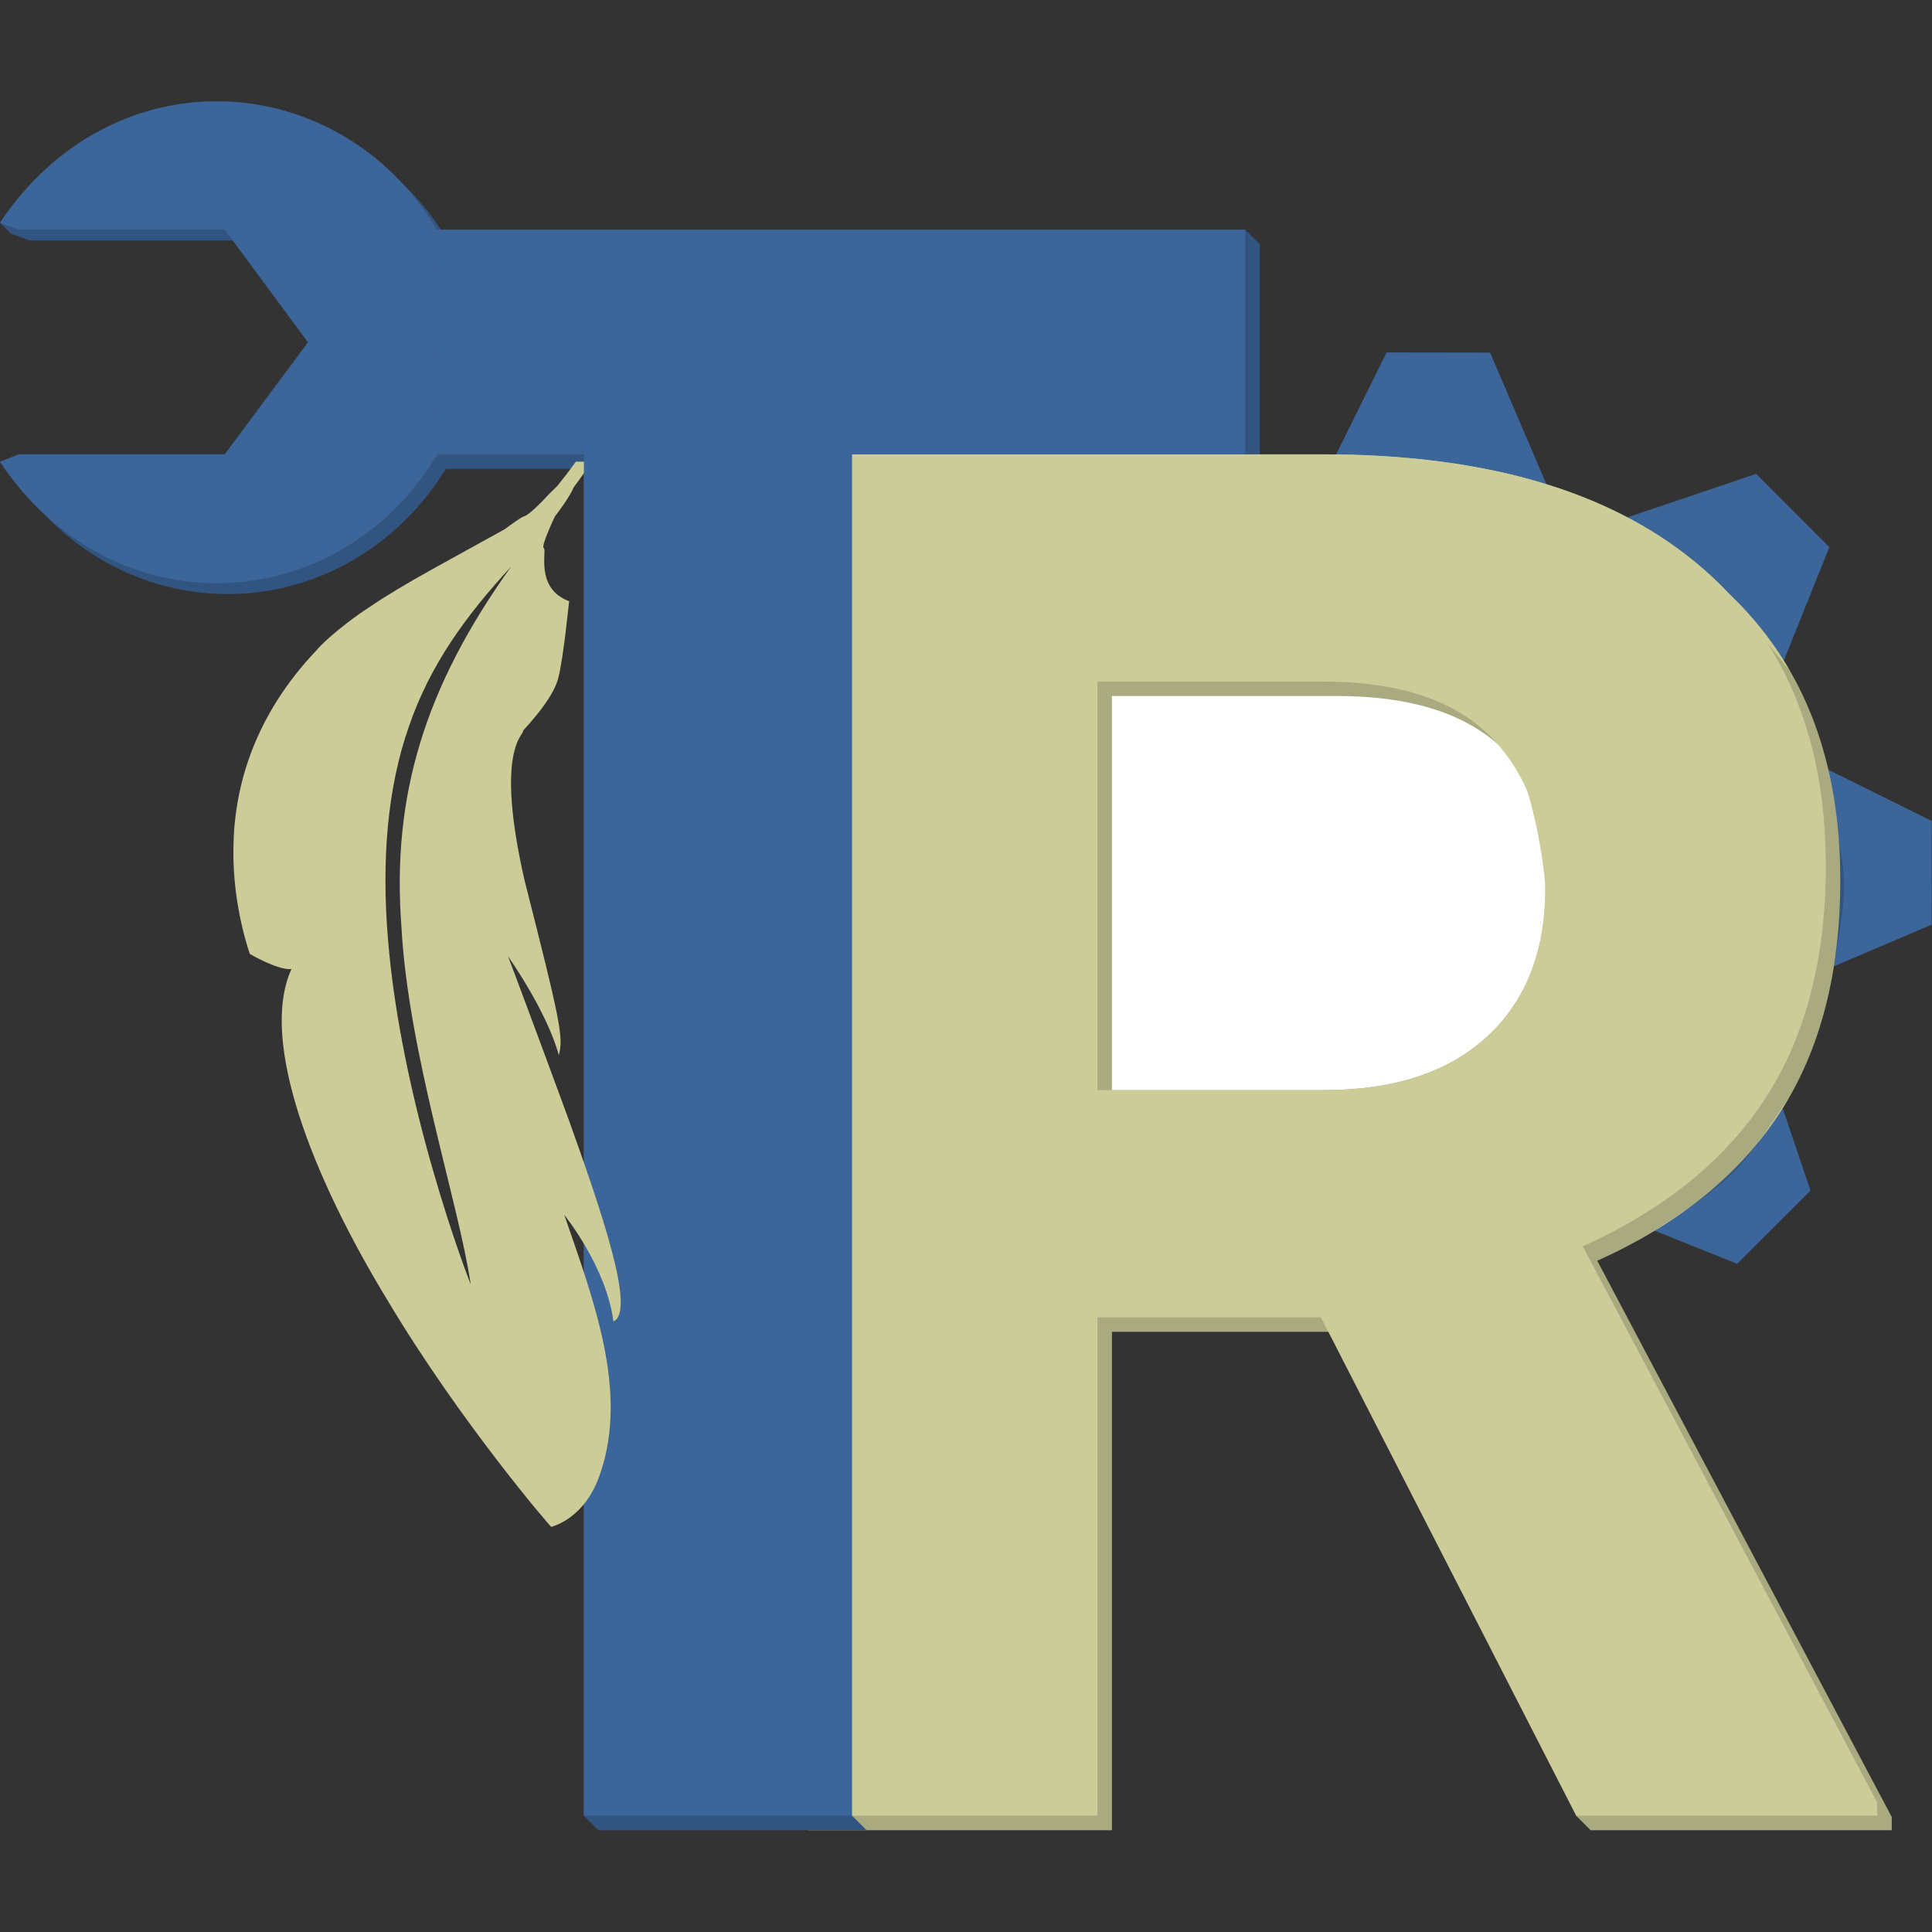 <?xml version="1.0" encoding="UTF-8" standalone="no"?>
<!-- Created with Inkscape (http://www.inkscape.org/) -->

<svg
   xmlns:dc="http://purl.org/dc/elements/1.1/"
   xmlns:cc="http://creativecommons.org/ns#"
   xmlns:rdf="http://www.w3.org/1999/02/22-rdf-syntax-ns#"
   xmlns:svg="http://www.w3.org/2000/svg"
   xmlns="http://www.w3.org/2000/svg"
   xmlns:xlink="http://www.w3.org/1999/xlink"
   xmlns:sodipodi="http://sodipodi.sourceforge.net/DTD/sodipodi-0.dtd"
   xmlns:inkscape="http://www.inkscape.org/namespaces/inkscape"
   width="200"
   height="200"
   id="svg2"
   version="1.1"
   inkscape:version="0.48.5 r10040"
   sodipodi:docname="4123_2016 Logo_3a_nobg_animatedstatus.svg">
  <rect width="100%" height="100%" fill="#333333" stroke="none"/>
  <sodipodi:namedview
     id="base"
     pagecolor="#ffffff"
     bordercolor="#666666"
     borderopacity="1.0"
     inkscape:pageopacity="0.0"
     inkscape:pageshadow="2"
     inkscape:zoom="2"
     inkscape:cx="203.33051"
     inkscape:cy="182.87323"
     inkscape:document-units="px"
     inkscape:current-layer="g3029"
     showgrid="false"
     inkscape:window-width="1920"
     inkscape:window-height="1018"
     inkscape:window-x="-4"
     inkscape:window-y="33"
     inkscape:window-maximized="1" />
  <defs
     id="defs4">
    <linearGradient
       inkscape:collect="always"
       xlink:href="#linearGradient3783"
       id="linearGradient3789"
       x1="171.355"
       y1="225.449"
       x2="455.61"
       y2="439.82"
       gradientUnits="userSpaceOnUse" />
    <linearGradient
       id="linearGradient3783">
      <stop
         style="stop-color:#000000;stop-opacity:0;"
         offset="0"
         id="stop3785" />
      <stop
         style="stop-color:#000000;stop-opacity:0.012;"
         offset="1"
         id="stop3787" />
    </linearGradient>
    <linearGradient
       inkscape:collect="always"
       xlink:href="#linearGradient3783"
       id="linearGradient4394"
       x1="273.751"
       y1="105.266"
       x2="529.32"
       y2="105.266"
       gradientUnits="userSpaceOnUse"
       gradientTransform="matrix(4.007,0,0,4.759,-1096.854,11.017)" />
    <clipPath
       clipPathUnits="userSpaceOnUse"
       id="clipPath4003">
      <rect
         style="fill:#ffffff;fill-opacity:1;fill-rule:nonzero;stroke:none"
         id="rect4005"
         width="429.921"
         height="506.288"
         x="3430.882"
         y="-1196.315" />
    </clipPath>
  </defs>
  <g
     inkscape:groupmode="layer"
     id="layer5"
     inkscape:label="TR"
     style="display:inline"
     transform="translate(0,-824)">
    <g
       id="g3029"
       transform="matrix(0.264,0,0,0.264,-5.8430827e-4,743.139)">
      <g
         id="g4551"
         style="font-size:747.868px;font-style:normal;font-weight:normal;line-height:125%;letter-spacing:0px;word-spacing:0px;fill:#000000;fill-opacity:1;stroke:none;font-family:Sans"
         transform="translate(58.543,-28.362)" />
      <g
         transform="translate(32.829,-118.721)"
         id="g4555"
         style="font-size:747.868px;font-style:normal;font-weight:normal;line-height:50%;letter-spacing:0px;word-spacing:0px;fill:#000000;fill-opacity:1;stroke:none;font-family:Sans">
        <g
           id="g4557"
           style="font-size:724.698px;line-height:125%;fill:#000000;fill-opacity:1;font-family:Sans" />
      </g>
      <g
         transform="matrix(1.004,0,0,1.004,-60.543,105.845)"
         id="g4084">
        <g
           style="fill:#3c6599;fill-opacity:1;stroke:none"
           id="g4086" />
      </g>
      <g
         transform="matrix(1.004,0,0,1.004,-60.543,105.845)"
         style="fill:#000000;fill-opacity:0.2"
         id="g4200">
        <g
           id="g4202"
           style="fill:#000000;fill-opacity:0.2;stroke:none" />
      </g>
      <g
         id="g4256"
         transform="matrix(1.004,0,0,1.004,-98.525,192.018)">
        <g
           id="g4258"
           style="fill:#3c6599;fill-opacity:1;stroke:none" />
        <path
           style="fill:#3c6599;fill-opacity:1;stroke:none"
           d="m 121.938,35.875 c -1.213,0.013 -2.412,0.067 -3.625,0.125 -1.46,0.07 -2.917,0.145 -4.375,0.281 -0.134,0.013 -0.272,0.018 -0.406,0.031 -0.063,0.006 -0.125,0.025 -0.188,0.031 -0.694,0.069 -1.401,0.166 -2.094,0.25 -0.675,0.082 -1.357,0.154 -2.031,0.25 -0.209,0.03 -0.416,0.062 -0.625,0.094 -0.437,0.065 -0.876,0.147 -1.312,0.219 -1.001,0.164 -2.002,0.335 -3,0.531 -0.721,0.142 -1.437,0.279 -2.156,0.438 -0.282,0.062 -0.562,0.123 -0.844,0.188 -0.211,0.048 -0.415,0.106 -0.625,0.156 -0.883,0.209 -1.777,0.422 -2.656,0.656 -0.875,0.233 -1.754,0.492 -2.625,0.75 -0.51,0.151 -1.023,0.309 -1.531,0.469 -0.357,0.112 -0.706,0.227 -1.062,0.344 -0.7,0.229 -1.397,0.473 -2.094,0.719 -0.249,0.088 -0.501,0.16 -0.75,0.25 -0.418,0.151 -0.833,0.312 -1.25,0.469 -0.356,0.134 -0.707,0.267 -1.062,0.406 -0.378,0.148 -0.748,0.316 -1.125,0.469 -0.721,0.292 -1.44,0.596 -2.156,0.906 -0.384,0.166 -0.773,0.328 -1.156,0.5 -0.437,0.196 -0.877,0.391 -1.312,0.594 -0.63,0.293 -1.249,0.599 -1.875,0.906 -0.705,0.347 -1.394,0.697 -2.094,1.062 -0.942,0.491 -1.881,0.976 -2.812,1.5 -0.841,0.473 -1.668,0.968 -2.5,1.469 -0.362,0.218 -0.734,0.434 -1.094,0.656 -0.649,0.402 -1.294,0.831 -1.938,1.25 -0.782,0.509 -1.571,1.029 -2.344,1.562 -0.598,0.413 -1.189,0.822 -1.781,1.25 -0.012,0.009 -0.019,0.023 -0.031,0.031 -0.79,0.571 -1.565,1.153 -2.344,1.75 -0.687,0.527 -1.384,1.046 -2.062,1.594 -0.311,0.251 -0.597,0.526 -0.906,0.781 -0.466,0.385 -0.944,0.761 -1.406,1.156 -0.063,0.054 -0.125,0.103 -0.188,0.156 -0.696,0.598 -1.377,1.223 -2.062,1.844 -0.799,0.723 -1.59,1.433 -2.375,2.188 -0.043,0.041 -0.082,0.084 -0.125,0.125 -0.683,0.659 -1.36,1.349 -2.031,2.031 -0.314,0.319 -0.626,0.645 -0.938,0.969 -0.526,0.547 -1.044,1.094 -1.562,1.656 -0.1,0.108 -0.213,0.203 -0.312,0.312 -0.467,0.51 -0.914,1.04 -1.375,1.562 -0.315,0.357 -0.625,0.7 -0.938,1.062 -0.371,0.431 -0.727,0.873 -1.094,1.312 -0.658,0.788 -1.325,1.592 -1.969,2.406 -0.027,0.034 -0.067,0.059 -0.094,0.094 -0.465,0.589 -0.918,1.179 -1.375,1.781 -0.172,0.227 -0.329,0.459 -0.5,0.688 -0.558,0.746 -1.11,1.484 -1.656,2.25 C 39.379,81.409 38.693,82.431 38,83.469 l 0,4.5e-4 4.25,4.249 7.375,2.719 79.656,0 29.5,39.906 -32.656,43.938 -80.75,0 -7.375,2.938 c 0.692,1.035 1.381,2.031 2.094,3.031 0.46,0.646 0.937,1.306 1.406,1.938 0.547,0.737 1.097,1.47 1.656,2.188 0.595,0.764 1.205,1.508 1.812,2.25 0.597,0.729 1.204,1.449 1.812,2.156 0.633,0.736 1.261,1.475 1.906,2.188 0.427,0.471 0.849,0.945 1.281,1.406 0.484,0.517 0.978,1.027 1.469,1.531 0.031,0.032 0.063,0.062 0.094,0.094 0.323,0.332 0.643,0.674 0.969,1 0.366,0.366 0.756,0.703 1.125,1.062 0.11,0.107 0.202,0.237 0.312,0.344 0.064,0.062 0.123,0.126 0.188,0.188 0.196,0.188 0.397,0.376 0.594,0.562 0.027,0.026 0.067,0.037 0.094,0.062 0.01,0.011 0.021,0.021 0.031,0.031 0.065,0.061 0.123,0.127 0.188,0.188 0.581,0.608 1.16,1.222 1.75,1.812 46.835,46.835 121.48,37.127 156.188,-19.531 l 1.406,-1.969 -0.5,-87.062 c -0.13,-0.147 -0.775,-1.071 -0.906,-1.219 -4.586,-7.486 -9.863,-14.144 -15.688,-19.969 l -2.031,-2 c -0.016,-0.015 -0.046,-0.016 -0.062,-0.031 -0.071,-0.075 -0.148,-0.144 -0.219,-0.219 -0.086,-0.081 -0.164,-0.169 -0.25,-0.25 -0.107,-0.112 -0.205,-0.232 -0.312,-0.344 -0.457,-0.474 -0.912,-0.943 -1.375,-1.406 -0.301,-0.301 -0.603,-0.61 -0.906,-0.906 -0.381,-0.372 -0.771,-0.729 -1.156,-1.094 -0.398,-0.377 -0.785,-0.756 -1.188,-1.125 -0.054,-0.05 -0.102,-0.107 -0.156,-0.156 -0.698,-0.637 -1.414,-1.261 -2.125,-1.875 -0.039,-0.034 -0.086,-0.06 -0.125,-0.094 -0.208,-0.179 -0.416,-0.354 -0.625,-0.531 -0.04,-0.034 -0.085,-0.06 -0.125,-0.094 -0.674,-0.569 -1.346,-1.139 -2.031,-1.688 -0.508,-0.407 -1.018,-0.792 -1.531,-1.188 -0.223,-0.172 -0.432,-0.361 -0.656,-0.531 -0.832,-0.629 -1.685,-1.243 -2.531,-1.844 -0.66,-0.468 -1.331,-0.924 -2,-1.375 -0.198,-0.134 -0.395,-0.274 -0.594,-0.406 -0.573,-0.38 -1.14,-0.758 -1.719,-1.125 -0.301,-0.191 -0.604,-0.375 -0.906,-0.562 -0.48,-0.298 -0.953,-0.586 -1.438,-0.875 -0.125,-0.075 -0.25,-0.145 -0.375,-0.219 -0.661,-0.39 -1.332,-0.751 -2,-1.125 -0.525,-0.294 -1.033,-0.591 -1.562,-0.875 -0.271,-0.145 -0.541,-0.295 -0.812,-0.438 -0.641,-0.336 -1.291,-0.679 -1.938,-1 -0.167,-0.083 -0.332,-0.168 -0.5,-0.25 -0.751,-0.368 -1.523,-0.714 -2.281,-1.062 -0.063,-0.029 -0.124,-0.065 -0.188,-0.094 -0.874,-0.399 -1.742,-0.784 -2.625,-1.156 -0.778,-0.328 -1.559,-0.63 -2.344,-0.938 -0.165,-0.065 -0.335,-0.124 -0.5,-0.188 -0.952,-0.367 -1.914,-0.726 -2.875,-1.062 -0.928,-0.325 -1.846,-0.641 -2.781,-0.938 -0.041,-0.013 -0.084,-0.018 -0.125,-0.031 -0.448,-0.142 -0.894,-0.271 -1.344,-0.406 -0.518,-0.155 -1.043,-0.322 -1.562,-0.469 -0.343,-0.097 -0.687,-0.188 -1.031,-0.281 -0.635,-0.172 -1.268,-0.341 -1.906,-0.5 -0.228,-0.057 -0.46,-0.101 -0.688,-0.156 -0.764,-0.184 -1.514,-0.366 -2.281,-0.531 -0.104,-0.022 -0.208,-0.04 -0.312,-0.062 -0.882,-0.187 -1.77,-0.369 -2.656,-0.531 -0.87,-0.16 -1.751,-0.301 -2.625,-0.438 -0.126,-0.02 -0.249,-0.043 -0.375,-0.062 -0.75,-0.114 -1.498,-0.216 -2.25,-0.312 -0.25,-0.032 -0.5,-0.064 -0.75,-0.094 -0.135,-0.016 -0.271,-0.016 -0.406,-0.031 -0.811,-0.094 -1.624,-0.177 -2.438,-0.25 -0.053,-0.005 -0.104,-0.027 -0.156,-0.031 -0.519,-0.046 -1.043,-0.087 -1.562,-0.125 -0.485,-0.035 -0.983,-0.066 -1.469,-0.094 -0.406,-0.023 -0.813,-0.044 -1.219,-0.062 -0.607,-0.027 -1.205,-0.047 -1.812,-0.062 -1.007,-0.026 -2.023,-0.036 -3.031,-0.031 -0.166,8.61e-4 -0.334,-0.002 -0.5,0 z m 73.594,31.969 c 0.557,0.597 1.11,1.199 1.656,1.812 -0.55,-0.618 -1.095,-1.211 -1.656,-1.812 z m 7.438,8.906 c 0.515,0.689 1.029,1.388 1.531,2.094 -0.503,-0.707 -1.015,-1.403 -1.531,-2.094 z"
           id="path4206"
           inkscape:connector-curvature="0"
           sodipodi:nodetypes="sccccccscscccccccccccccccscsccscccsccccccccsccccsccccccccccccccscsscccccscscccccscccccccccccccscscccccscccccccccccscccssssccccccccccccccsccccssscccccc"
           transform="matrix(0.996,0,0,0.996,60.298,117.677)" />
        <path
           transform="matrix(0.996,0,0,0.996,60.298,117.677)"
           sodipodi:nodetypes="sccccccscscccccccccccccccscsccscccsccccccccsccccsccccccccccccccscsscccccscscccccscccccccccccccscscccccscccccccccccscccssssccccccccccccccsccccssscccccc"
           inkscape:connector-curvature="0"
           id="path4356"
           d="m 121.938,35.875 c -1.213,0.013 -2.412,0.067 -3.625,0.125 -1.46,0.07 -2.917,0.145 -4.375,0.281 -0.134,0.013 -0.272,0.018 -0.406,0.031 -0.063,0.006 -0.125,0.025 -0.188,0.031 -0.694,0.069 -1.401,0.166 -2.094,0.25 -0.675,0.082 -1.357,0.154 -2.031,0.25 -0.209,0.03 -0.416,0.062 -0.625,0.094 -0.437,0.065 -0.876,0.147 -1.312,0.219 -1.001,0.164 -2.002,0.335 -3,0.531 -0.721,0.142 -1.437,0.279 -2.156,0.438 -0.282,0.062 -0.562,0.123 -0.844,0.188 -0.211,0.048 -0.415,0.106 -0.625,0.156 C 99.773,38.678 98.879,38.891 98,39.125 c -0.875,0.233 -1.754,0.492 -2.625,0.75 -0.51,0.151 -1.023,0.309 -1.531,0.469 -0.357,0.112 -0.706,0.227 -1.062,0.344 -0.7,0.229 -1.397,0.473 -2.094,0.719 -0.249,0.088 -0.501,0.16 -0.75,0.25 -0.418,0.151 -0.833,0.312 -1.25,0.469 -0.356,0.134 -0.707,0.267 -1.062,0.406 C 87.247,42.679 86.877,42.847 86.5,43 c -0.721,0.292 -1.44,0.596 -2.156,0.906 -0.384,0.166 -0.773,0.328 -1.156,0.5 C 82.75,44.602 82.311,44.797 81.875,45 81.245,45.293 80.626,45.599 80,45.906 c -0.705,0.347 -1.394,0.697 -2.094,1.062 -0.942,0.491 -1.881,0.976 -2.812,1.5 -0.841,0.473 -1.668,0.968 -2.5,1.469 -0.362,0.218 -0.734,0.434 -1.094,0.656 -0.649,0.402 -1.294,0.831 -1.938,1.25 -0.782,0.509 -1.571,1.029 -2.344,1.562 -0.598,0.413 -1.189,0.822 -1.781,1.25 -0.012,0.009 -0.019,0.023 -0.031,0.031 -0.79,0.571 -1.565,1.153 -2.344,1.75 -0.687,0.527 -1.384,1.046 -2.062,1.594 -0.311,0.251 -0.597,0.526 -0.906,0.781 -0.466,0.385 -0.944,0.761 -1.406,1.156 -0.063,0.054 -0.125,0.103 -0.188,0.156 -0.696,0.598 -1.377,1.223 -2.062,1.844 -0.799,0.723 -1.59,1.433 -2.375,2.188 -0.043,0.041 -0.082,0.084 -0.125,0.125 -0.683,0.659 -1.36,1.349 -2.031,2.031 -0.314,0.319 -0.626,0.645 -0.938,0.969 -0.526,0.547 -1.044,1.094 -1.562,1.656 -0.1,0.108 -0.213,0.203 -0.312,0.312 -0.467,0.51 -0.914,1.04 -1.375,1.562 -0.315,0.357 -0.625,0.7 -0.938,1.062 -0.371,0.431 -0.727,0.873 -1.094,1.312 -0.658,0.788 -1.325,1.592 -1.969,2.406 -0.027,0.034 -0.067,0.059 -0.094,0.094 -0.465,0.589 -0.918,1.179 -1.375,1.781 -0.172,0.227 -0.329,0.459 -0.5,0.688 -0.558,0.746 -1.11,1.484 -1.656,2.25 C 39.379,81.409 38.693,82.431 38,83.469 l 0,2.5e-4 4.25,4.25 7.375,2.719 79.656,0 29.5,39.906 -32.656,43.938 -80.75,0 -7.375,2.938 c 0.692,1.035 1.381,2.031 2.094,3.031 0.46,0.646 0.937,1.306 1.406,1.938 0.547,0.737 1.097,1.47 1.656,2.188 0.595,0.764 1.205,1.508 1.812,2.25 0.597,0.729 1.204,1.449 1.812,2.156 0.633,0.736 1.261,1.475 1.906,2.188 0.427,0.471 0.849,0.945 1.281,1.406 0.484,0.517 0.978,1.027 1.469,1.531 0.031,0.032 0.063,0.062 0.094,0.094 0.323,0.332 0.643,0.674 0.969,1 0.366,0.366 0.756,0.703 1.125,1.062 0.11,0.107 0.202,0.237 0.312,0.344 0.064,0.062 0.123,0.126 0.188,0.188 0.196,0.188 0.397,0.376 0.594,0.562 0.027,0.026 0.067,0.037 0.094,0.062 0.01,0.011 0.021,0.021 0.031,0.031 0.065,0.061 0.123,0.127 0.188,0.188 0.581,0.608 1.16,1.222 1.75,1.812 46.835,46.835 121.48,37.127 156.188,-19.531 l 1.406,-1.969 -0.5,-87.062 c -0.13,-0.147 -0.775,-1.071 -0.906,-1.219 C 208.383,81.983 203.106,75.324 197.281,69.5 l -2.031,-2 c -0.016,-0.015 -0.046,-0.016 -0.062,-0.031 -0.071,-0.075 -0.148,-0.144 -0.219,-0.219 -0.086,-0.081 -0.164,-0.169 -0.25,-0.25 -0.107,-0.112 -0.205,-0.232 -0.312,-0.344 -0.457,-0.474 -0.912,-0.943 -1.375,-1.406 -0.301,-0.301 -0.603,-0.61 -0.906,-0.906 -0.381,-0.372 -0.771,-0.729 -1.156,-1.094 -0.398,-0.377 -0.785,-0.756 -1.188,-1.125 -0.054,-0.05 -0.102,-0.107 -0.156,-0.156 -0.698,-0.637 -1.414,-1.261 -2.125,-1.875 -0.039,-0.034 -0.086,-0.06 -0.125,-0.094 -0.208,-0.179 -0.416,-0.354 -0.625,-0.531 -0.04,-0.034 -0.085,-0.06 -0.125,-0.094 -0.674,-0.569 -1.346,-1.139 -2.031,-1.688 -0.508,-0.407 -1.018,-0.792 -1.531,-1.188 -0.223,-0.172 -0.432,-0.361 -0.656,-0.531 -0.832,-0.629 -1.685,-1.243 -2.531,-1.844 -0.66,-0.468 -1.331,-0.924 -2,-1.375 -0.198,-0.134 -0.395,-0.274 -0.594,-0.406 -0.573,-0.38 -1.14,-0.758 -1.719,-1.125 -0.301,-0.191 -0.604,-0.375 -0.906,-0.562 -0.48,-0.298 -0.953,-0.586 -1.438,-0.875 -0.125,-0.075 -0.25,-0.145 -0.375,-0.219 -0.661,-0.39 -1.332,-0.751 -2,-1.125 -0.525,-0.294 -1.033,-0.591 -1.562,-0.875 -0.271,-0.145 -0.541,-0.295 -0.812,-0.438 -0.641,-0.336 -1.291,-0.679 -1.938,-1 -0.167,-0.083 -0.332,-0.168 -0.5,-0.25 -0.751,-0.368 -1.523,-0.714 -2.281,-1.062 -0.063,-0.029 -0.124,-0.065 -0.188,-0.094 -0.874,-0.399 -1.742,-0.784 -2.625,-1.156 -0.778,-0.328 -1.559,-0.63 -2.344,-0.938 -0.165,-0.065 -0.335,-0.124 -0.5,-0.188 -0.952,-0.367 -1.914,-0.726 -2.875,-1.062 -0.928,-0.325 -1.846,-0.641 -2.781,-0.938 -0.041,-0.013 -0.084,-0.018 -0.125,-0.031 -0.448,-0.142 -0.894,-0.271 -1.344,-0.406 -0.518,-0.155 -1.043,-0.322 -1.562,-0.469 -0.343,-0.097 -0.687,-0.188 -1.031,-0.281 -0.635,-0.172 -1.268,-0.341 -1.906,-0.5 -0.228,-0.057 -0.46,-0.101 -0.688,-0.156 C 145.017,38.41 144.267,38.228 143.5,38.062 143.396,38.04 143.292,38.022 143.188,38 c -0.882,-0.187 -1.77,-0.369 -2.656,-0.531 -0.87,-0.16 -1.751,-0.301 -2.625,-0.438 -0.126,-0.02 -0.249,-0.043 -0.375,-0.062 -0.75,-0.114 -1.498,-0.216 -2.25,-0.312 -0.25,-0.032 -0.5,-0.064 -0.75,-0.094 -0.135,-0.016 -0.271,-0.016 -0.406,-0.031 -0.811,-0.094 -1.624,-0.177 -2.438,-0.25 -0.053,-0.005 -0.104,-0.027 -0.156,-0.031 -0.519,-0.046 -1.043,-0.087 -1.562,-0.125 -0.485,-0.035 -0.983,-0.066 -1.469,-0.094 -0.406,-0.023 -0.813,-0.044 -1.219,-0.062 -0.607,-0.027 -1.205,-0.047 -1.812,-0.062 -1.007,-0.026 -2.023,-0.036 -3.031,-0.031 -0.166,8.61e-4 -0.334,-0.002 -0.5,0 z m 73.594,31.969 c 0.557,0.597 1.11,1.199 1.656,1.812 -0.55,-0.618 -1.095,-1.211 -1.656,-1.812 z m 7.438,8.906 c 0.515,0.689 1.029,1.388 1.531,2.094 -0.503,-0.707 -1.015,-1.403 -1.531,-2.094 z"
           style="fill:#000000;fill-opacity:0.165;stroke:none" />
      </g>
      <path
         inkscape:connector-curvature="0"
         id="path3945"
         d="m 543.707,444.488 -34.36,69.465 -73.028,-29.276 -28.758,28.693 24.807,73.384 -72.315,30.927 -0.065,40.643 69.433,34.328 -29.276,73.028 28.693,28.758 73.416,-24.807 30.927,72.348 40.611,0.033 34.36,-69.433 73.028,29.276 28.758,-28.693 -24.807,-73.416 72.315,-30.895 0.065,-40.643 -69.465,-34.36 29.276,-73.028 -28.693,-28.725 -73.384,24.807 -30.927,-72.348 -40.611,-0.065 z"
         style="fill:#3c6599;fill-opacity:1;stroke:none;display:inline">
        <!--
	   width="397.52301"
       height="397.52399"
       x="359.98901"
       y="444.48804"
	   -->
        <animateTransform
           id="animateTransform16"
           repeatCount="indefinite"
           dur="5s"
           to="360 560.837 643.25"
           from="0 560.837 643.25"
           type="rotate"
           attributeName="transform" />
      </path>
      <rect
         y="558.724"
         x="417.193"
         height="189.505"
         width="217.789"
         id="rect3043"
         style="fill:#ffffff;fill-opacity:1;fill-rule:nonzero;stroke:none" />
      <g
         transform="matrix(1.004,0,0,1.004,-98.525,220.496)"
         id="g9314"
         style="display:inline">
        <g
           id="g9226">
          <path
             sodipodi:nodetypes="ccccccccccccccsccscscccccccsccc"
             inkscape:connector-curvature="0"
             id="path8623"
             d="m 417.219,262.906 -17.5,511.875 14.031,25.469 118.656,0 0,-194.656 87.281,0 48.023,-30.356 46.008,219.356 5.656,5.656 117.594,0 0,-5.125 L 721.938,577.844 c 31.891,-14.363 55.672,-33.652 71.375,-57.875 15.702,-24.223 23.562,-54.476 23.562,-90.75 -3.9e-4,-45.685 -13.595,-82.127 -40.812,-109.344 -0.992,-0.992 -2.004,-1.97 -3.031,-2.938 l -0.125,-0.125 c -0.824,-0.869 -1.649,-1.743 -2.5,-2.594 -3.24,-3.24 -6.687,-6.334 -10.312,-9.312 -34.083,-27.996 -82.535,-41.999 -145.344,-42 z m 0,0 c -30.704,624.657 51.012,516.537 0,0 z m 115.188,94.375 88,0 c 27.417,4.1e-4 48.264,6.214 62.5,18.656 12.042,2.392 18.669,48.407 18.75,56.406 -3.3e-4,24.588 -7.532,43.877 -22.625,57.875 -15.094,13.998 -36.397,21 -63.906,21 l -82.719,0 z"
             style="fill:#cccc99;fill-opacity:1;display:inline" />
          <g
             id="g8094">
            <g
               id="g8096"
               style="fill:#3c6599;fill-opacity:1">
              <path
                 inkscape:connector-curvature="0"
                 id="path8104"
                 d="m 790.06,345.12 0.06,-0.061 5.657,5.657 -0.06,0.061 z" />
              <path
                 inkscape:connector-curvature="0"
                 id="path8108"
                 d="m 810.386,302.481 -33.47,-33.47 5.657,5.657 33.47,33.47 z" />
              <path
                 sodipodi:nodetypes="cc"
                 inkscape:connector-curvature="0"
                 id="path8116"
                 d="m 614.75,272.406 c -344.415,351.899 -172.208,175.949 0,0 z" />
              <path
                 inkscape:connector-curvature="0"
                 id="path8128"
                 d="m 734.28,561.064 0.061,0.06 5.657,5.657 -0.061,-0.06 z" />
              <path
                 inkscape:connector-curvature="0"
                 id="path8136"
                 d="m 790.121,505.345 -0.06,-0.061 5.657,5.657 0.06,0.061 z" />
            </g>
          </g>
          <g
             id="g8389">
            <g
               style="font-size:724.698px;font-style:normal;font-weight:bold;line-height:125%;letter-spacing:0px;word-spacing:0px;fill:#3c6599;fill-opacity:1;stroke:none;font-family:Sans"
               id="g8391">
              <path
                 sodipodi:nodetypes="ccccccccccccc"
                 inkscape:connector-curvature="0"
                 id="path8393"
                 d="m 259.396,175.156 0,87.75 5.158,5.656 61.602,0 0,526.031 5.656,5.656 104.75,0 -5.656,-5.656 49.125,-526.031 110.094,0 0,-87.75 -5.656,-5.656 z" />
            </g>
          </g>
        </g>
        <g
           style="fill:#000000;fill-opacity:1;display:inline"
           id="g9242">
          <path
             style="font-size:724.698px;font-style:normal;font-weight:bold;line-height:125%;letter-spacing:0px;word-spacing:0px;fill:#000000;fill-opacity:0.165;stroke:none;font-family:Sans"
             d="m 244.955,175.156 -1e-4,87.75 -67.049,5.656 148.25,-10e-5 4.4e-4,526.031 5.656,5.656 200.594,0 0,-194.656 87.281,0 48.031,-30.344 46,219.344 5.656,5.656 117.594,0 0,-5.125 L 721.938,577.844 c 7.024,-3.163 13.638,-6.577 19.875,-10.219 34.562,-21.984 35.841,-25.037 55.281,-53.875 7.381,-12.944 12.687,-27.477 15.938,-43.594 6.657,-36.352 6.226,-39.86 3.312,-56.344 -1.81,-25.162 -8.171,-47.253 -19.062,-66.25 -29.265,-36.375 -0.377,-0.208 -28.219,-34.625 -2.851,-2.77 -5.832,-5.454 -8.969,-8.031 -17.179,-14.111 -38.021,-24.656 -62.5,-31.656 -42.47,-7.66 -40.163,-7.742 -79.469,-10.312 l -28,-0.031 0,-82.094 -5.656,-5.656 z m 287.452,182.125 88,0 c 27.417,4.1e-4 48.264,6.214 62.5,18.656 37.813,5.006 43.07,54.632 43.151,62.631 -3.3e-4,24.588 -31.933,37.652 -47.026,51.65 -15.094,13.998 -36.397,21 -63.906,21 l -82.719,0 z"
             id="path9270"
             inkscape:connector-curvature="0"
             sodipodi:nodetypes="ccccccccccccccccccccccccccccccccsccc" />
        </g>
      </g>
      <g
         transform="matrix(1.004,0,0,1.004,-98.525,192.018)"
         id="text2994"
         style="font-size:747.868px;font-style:normal;font-weight:normal;line-height:125%;letter-spacing:0px;word-spacing:0px;fill:#cccc99;fill-opacity:1;stroke:none;font-family:Sans">
        <path
           sodipodi:nodetypes="ccccccsccccccccccsccccc"
           inkscape:connector-curvature="0"
           id="path3779"
           style="font-variant:normal;font-weight:bold;font-stretch:normal;fill:#cccc99;fill-opacity:1;font-family:Roboto;-inkscape-font-specification:Roboto"
           d="m 614.031,628.314 -87.276,0 0,194.635 -95.847,0 -13.704,-26.712 0,-504.975 197.557,0 c 62.809,5.4e-4 111.255,13.999 145.338,41.995 34.082,27.997 51.123,67.557 51.124,118.68 -4.4e-4,36.274 -7.852,66.522 -23.553,90.745 -15.703,24.223 -39.5,43.516 -71.391,57.879 l 115.028,217.276 0,5.112 -117.585,0 z m -87.276,-88.736 88.371,0 c 27.509,2.9e-4 48.811,-6.999 63.905,-20.997 15.093,-13.998 22.64,-33.291 22.641,-57.879 -3.3e-4,-25.075 -7.121,-44.794 -21.362,-59.158 -14.242,-14.363 -36.091,-21.545 -65.548,-21.545 l -88.006,0 z" />
      </g>
      <g
         transform="matrix(1.004,0,0,1.004,-124.344,101.293)"
         id="text2982"
         style="font-size:747.868px;font-style:normal;font-weight:normal;line-height:50%;letter-spacing:0px;word-spacing:0px;fill:#3c6599;fill-opacity:1;stroke:none;font-family:Sans">
        <g
           id="text3769"
           style="font-size:724.698px;line-height:125%;fill:#3c6599;fill-opacity:1;font-family:Sans">
          <path
             sodipodi:nodetypes="ccccccccc"
             inkscape:connector-curvature="0"
             id="path3774"
             style="font-weight:bold;fill:#3c6599;fill-opacity:1"
             d="m 351.88,913.308 -4.5e-4,-531.687 -82.716,-6.8e-4 0,-87.756 341.032,-5e-4 0,87.756 -153.574,0 3.3e-4,531.687 z" />
        </g>
      </g>
      <path
         style="fill:#3c6599;fill-opacity:1;stroke:none"
         d="M 0.002,487.388 C 44.228,553.58 132.161,548.612 170.736,485.64 l 1.393,-1.988 -0.488,-87.039 c -0.13,-0.147 -0.774,-1.078 -0.905,-1.226 -38.575,-62.972 -126.508,-67.939 -170.734,-1.748 l 7.389,2.712 80.759,0 32.663,44.162 -32.663,43.95 -80.759,0 z"
         id="path4027"
         inkscape:connector-curvature="0"
         sodipodi:nodetypes="cccccccccccc" />
      <path
         inkscape:connector-curvature="0"
         style="fill:#cccc99;fill-opacity:1;stroke:none;display:inline"
         d="m 225.812,487.321 c -2.381,3.277 -4.798,6.46 -7.281,9.531 -3.154,3.008 -5.29,5.322 -5.281,5.344 0.026,0.052 -5.989,6.199 -7.625,6.5 -1.572,0.443 -7.727,5.18 -7.75,5.125 -20.692,11.557 -39.794,21.473 -52.969,30.5 -13.292,8.711 -20.664,16.546 -20.594,16.75 -24.862,26.002 -32.563,54.172 -32.781,77.781 -0.427,23.279 6.778,42.315 6.406,41.469 0.003,0.043 10.94,6.451 16.344,5.969 -12.828,28.32 8.477,81.857 37.656,129.844 28.415,47.703 64.734,89.849 64.25,88.875 -0.178,-0.073 13.386,-2.738 19.344,-21.438 10.779,-32.129 -2.803,-67.62 -14.281,-100.938 -0.064,1.6e-4 16.527,20.31 19.281,41.812 9.068,-3.934 -5.224,-44.591 -17.469,-78.969 -12.935,-35.224 -23.807,-64.193 -23.875,-64.25 -0.093,-0.059 15.033,21.044 19.938,38.812 1.968,-6.978 0.397,-14.037 -13.469,-68.688 -11.73,-51.522 -0.142,-56.734 -0.531,-58.531 0.338,-0.579 11.493,-11.906 13.719,-20.375 2.226,-8.436 4.246,-30.578 4.344,-30.406 -13.624,-5.001 -8.566,-20.138 -9.969,-20.844 -1.216,-0.683 4.415,-12.457 4.406,-12.469 0.025,0.058 5.835,-7.53 7.312,-11.312 1.329,-1.773 2.718,-3.695 4.031,-5.594 l 0,-4.5 -3.156,0 z M 200.375,528.54 c -33.735,47.092 -46.819,89.657 -42.969,141.125 2.685,49.461 22.335,107.825 27.156,140.125 0.534,1.689 -7.242,-18.251 -14.781,-44.625 -7.697,-26.645 -15.163,-59.736 -17.625,-90.438 -2.619,-30.97 -0.251,-59.539 8.156,-83.469 8.25,-24.201 22.512,-43.744 40.062,-62.719 z"
         id="rect10492" />
      <g
         transform="translate(1061.499,-819.911)"
         id="g3054"
         style="font-size:444px;font-style:normal;font-variant:normal;font-weight:normal;font-stretch:normal;line-height:125%;letter-spacing:0px;word-spacing:0px;fill:#000000;fill-opacity:1;stroke:none;font-family:Athletic;-inkscape-font-specification:Athletic">
        <g
           transform="translate(-216.375,316.784)"
           id="g3056" />
      </g>
    </g>
  </g>
  <g
     inkscape:groupmode="layer"
     id="layer3"
     inkscape:label="lighting"
     style="display:none"
     transform="translate(0,-824)">
    <rect
       style="fill:url(#linearGradient4394);fill-opacity:1;stroke:none"
       id="rect4386"
       width="1024"
       height="1024"
       x="0"
       y="0" />
  </g>
</svg>
